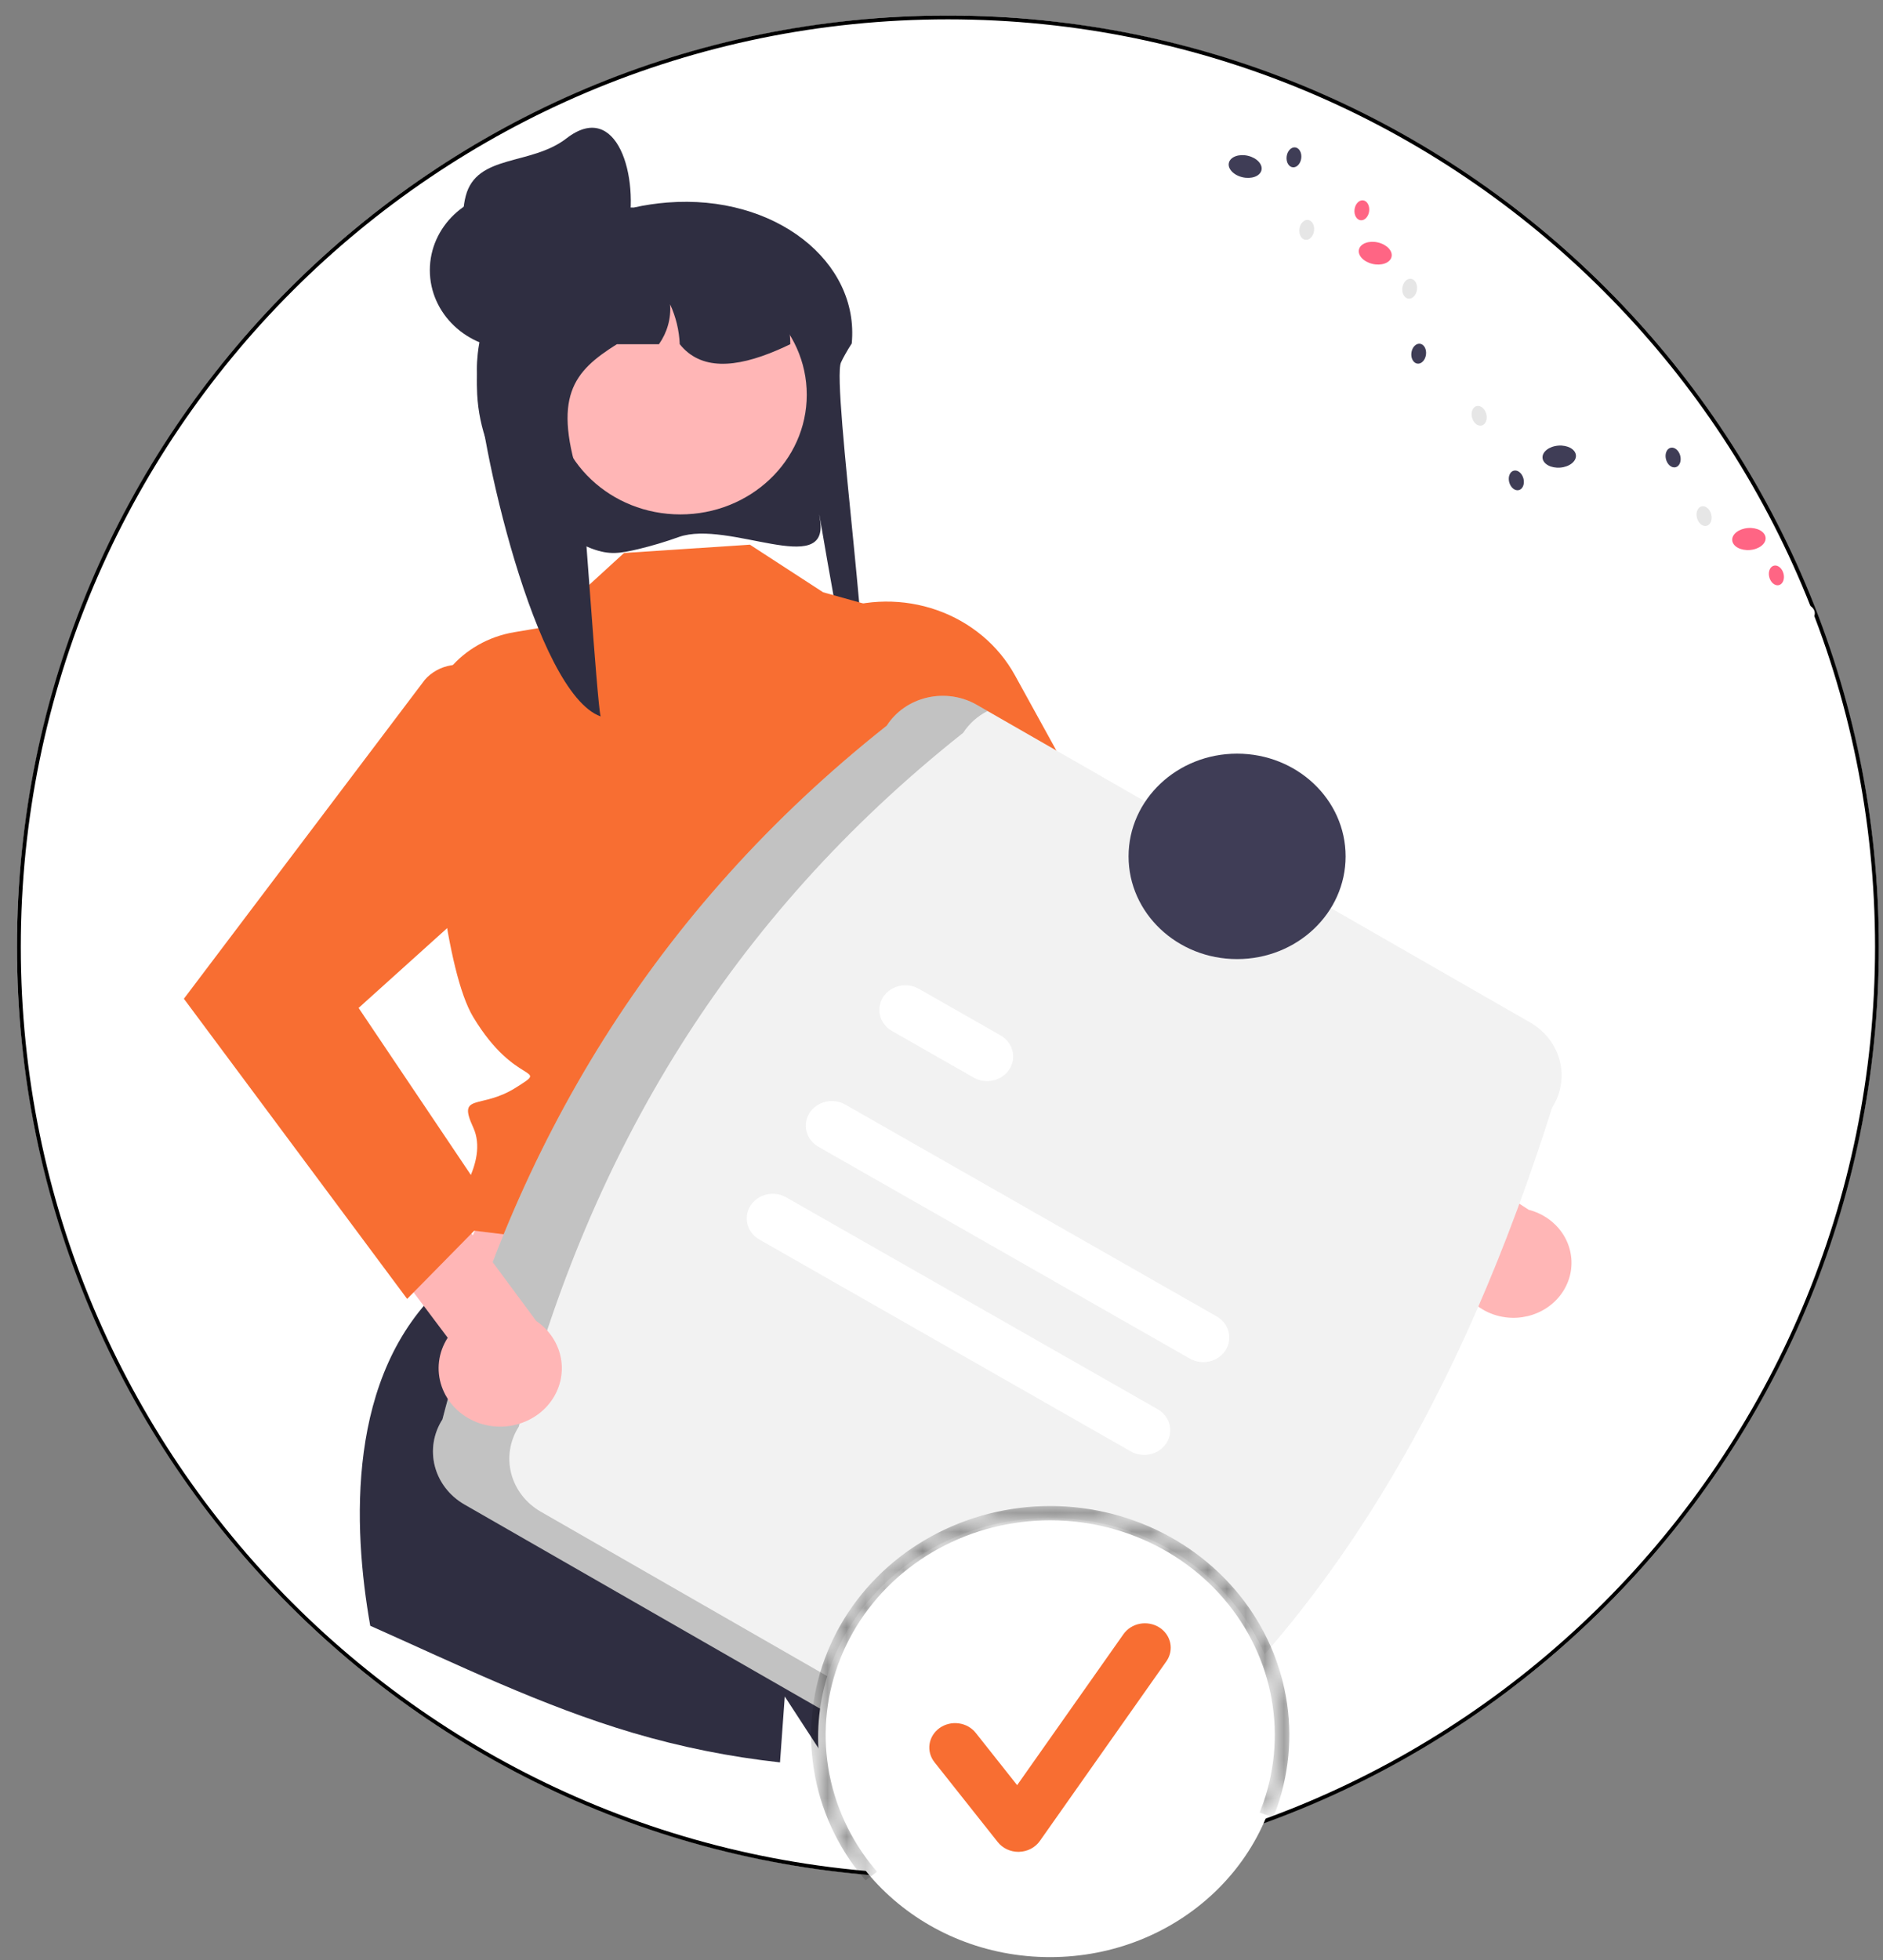 <svg width="99" height="103" viewBox="0 0 99 103" fill="none" xmlns="http://www.w3.org/2000/svg">
<rect x="0" y="0" width="99" height="103" fill="#808080" stroke="none"/>
<ellipse cx="49.837" cy="49.762" rx="48.944" ry="48.945" fill="white"/>
<path d="M98.682 49.762C98.682 76.738 76.813 98.607 49.837 98.607C22.861 98.607 0.993 76.738 0.993 49.762C0.993 22.786 22.861 0.917 49.837 0.917C76.813 0.917 98.682 22.786 98.682 49.762Z" stroke="black" stroke-width="0.2"/>
<path d="M35.698 28.217C34.999 28.469 34.286 28.682 33.562 28.856C32.605 29.077 32.064 29.179 31.141 28.84C31.108 28.828 31.077 28.816 31.048 28.805C29.297 28.1 27.801 26.93 26.741 25.435C25.68 23.941 25.102 22.186 25.077 20.387C25.072 20.325 25.072 20.26 25.072 20.197C25.071 19.892 25.087 19.587 25.118 19.283C25.159 18.87 25.229 18.459 25.327 18.055L25.318 18.053C24.57 17.329 24.283 16.338 24.378 15.343C24.443 14.667 24.67 14.015 25.04 13.435C25.411 12.855 25.916 12.361 26.517 11.992C27.459 11.432 28.521 11.077 29.626 10.954C29.923 10.922 30.222 10.905 30.52 10.905H33.327C33.907 10.776 34.495 10.689 35.089 10.642H35.093C40.742 10.199 45.196 13.742 44.781 18.053C44.778 18.058 44.773 18.062 44.77 18.067C44.65 18.253 44.544 18.428 44.45 18.596C44.359 18.753 44.282 18.903 44.216 19.046C43.701 20.148 46.15 37.244 45.272 37.503C44.772 37.651 42.756 24.929 43.117 27.348C43.573 30.383 38.3 27.307 35.698 28.217Z" fill="#2F2E41"/>
<path d="M44.207 59.123L52.037 74.906L21.917 72.02L28.204 56.868L44.207 59.123Z" fill="#FFB6B6"/>
<path d="M59.925 90.767C54.687 92.417 49.167 93.116 43.656 92.829L41.259 89.151C41.259 89.151 41.158 90.521 41.009 92.615C38.385 92.327 35.795 91.808 33.274 91.063C28.492 89.648 24.01 87.456 19.466 85.435C18.546 80.244 18.201 72.239 23.289 67.58L50.674 72.328C50.674 72.328 55.068 75.438 53.893 76.551C52.717 77.664 52.535 77.491 53.307 78.222C54.08 78.953 55.748 79.93 55.766 80.569C55.772 80.818 57.645 85.343 59.925 90.767Z" fill="#2F2E41"/>
<path d="M39.425 28.623L32.808 29.06L28.532 32.97L27.034 33.223C25.688 33.45 24.477 34.136 23.63 35.153C22.783 36.169 22.36 37.443 22.441 38.735C22.748 43.673 23.438 51.053 24.88 53.447C27.115 57.159 28.962 55.994 27.115 57.159C25.269 58.324 24.029 57.408 24.88 59.249C25.73 61.09 23.73 63.451 23.73 63.451L22.934 64.204L23.779 64.532L50.689 67.845C50.689 67.845 48.362 57.946 49.817 55.514C51.272 53.082 54.801 45.732 51.652 42.855L48.573 32.603L43.277 31.125L39.425 28.623Z" fill="#F86E32"/>
<path d="M79.476 69.251C79.033 69.238 78.599 69.134 78.203 68.946C77.807 68.758 77.458 68.492 77.182 68.164C76.906 67.836 76.708 67.456 76.602 67.049C76.497 66.641 76.486 66.218 76.57 65.806L63.947 57.717L65.454 53.863L80.372 63.575C81.093 63.761 81.717 64.191 82.126 64.783C82.535 65.376 82.699 66.09 82.589 66.79C82.478 67.489 82.1 68.126 81.527 68.58C80.953 69.034 80.223 69.273 79.476 69.251Z" fill="#FFB6B6"/>
<path d="M43.822 32.119L41.988 32.806L51.773 50.889L72.029 63.953L74.949 59.284L59.529 46.681L53.356 35.479C52.487 33.903 51.032 32.687 49.271 32.066C47.51 31.445 45.569 31.464 43.822 32.119Z" fill="#F86E32"/>
<path d="M35.772 27.033C39.441 27.033 42.416 24.218 42.416 20.746C42.416 17.274 39.441 14.46 35.772 14.46C32.103 14.46 29.129 17.274 29.129 20.746C29.129 24.218 32.103 27.033 35.772 27.033Z" fill="#FFB6B6"/>
<path d="M41.55 18.088C41.439 18.143 41.33 18.194 41.219 18.245C41.103 18.297 40.988 18.35 40.871 18.399C38.648 19.353 36.837 19.459 35.738 18.088C35.708 17.366 35.536 16.656 35.232 15.994C35.286 16.734 35.08 17.47 34.645 18.088H32.433C30.154 19.519 28.985 20.834 30.567 25.532C30.67 25.84 31.376 36.806 31.577 37.649C28.128 36.397 25.152 23.103 25.077 19.6C25.072 19.544 25.072 19.484 25.072 19.426C25.071 19.145 25.087 18.865 25.118 18.586C25.159 18.205 25.229 17.827 25.327 17.456L25.318 17.454C24.967 17.137 24.699 16.746 24.536 16.314C24.373 15.881 24.319 15.418 24.378 14.962C24.957 14.245 25.673 13.637 26.489 13.171C27.231 12.831 28.005 12.556 28.8 12.35C28.82 12.346 28.837 12.341 28.857 12.337C29.1 12.274 29.349 12.217 29.599 12.168C30.112 12.066 30.632 11.992 31.154 11.945C31.193 11.944 31.23 11.941 31.264 11.941C31.473 11.941 31.678 11.994 31.858 12.095C31.859 12.095 31.859 12.097 31.862 12.097C32.035 12.194 32.178 12.332 32.278 12.498C32.378 12.663 32.431 12.85 32.433 13.04H34.898C34.989 13.04 35.079 13.043 35.17 13.047C38.603 13.177 41.362 14.566 41.539 17.759C41.547 17.869 41.55 17.977 41.55 18.088Z" fill="#2F2E41"/>
<path d="M26.976 18.34C29.393 18.34 31.353 16.486 31.353 14.199C31.353 11.911 29.393 10.057 26.976 10.057C24.559 10.057 22.599 11.911 22.599 14.199C22.599 16.486 24.559 18.34 26.976 18.34Z" fill="#2F2E41"/>
<path d="M32.985 12.284C32.488 14.522 30.035 15.861 27.688 15.313C26.561 15.05 25.59 14.374 24.99 13.434C24.389 12.494 24.208 11.367 24.486 10.301C25.065 8.08 27.913 8.72 29.784 7.271C32.429 5.221 33.656 9.265 32.985 12.284Z" fill="#2F2E41"/>
<path d="M23.261 74.591C26.991 60.197 34.382 47.825 46.623 38.132C47.097 37.395 47.861 36.865 48.746 36.66C49.632 36.454 50.568 36.59 51.348 37.036L80.448 53.731C81.228 54.179 81.787 54.902 82.004 55.74C82.222 56.578 82.078 57.464 81.606 58.202C76.934 72.972 69.936 85.788 58.244 94.661C57.77 95.399 57.006 95.928 56.121 96.134C55.235 96.339 54.299 96.204 53.519 95.757L24.419 79.062C23.639 78.614 23.08 77.891 22.863 77.053C22.645 76.215 22.789 75.33 23.261 74.591Z" fill="#F2F2F2"/>
<path opacity="0.2" d="M28.433 79.442C27.653 78.994 27.094 78.271 26.877 77.433C26.66 76.595 26.803 75.71 27.275 74.971C31.005 60.577 38.396 48.205 50.637 38.512C50.951 38.029 51.394 37.633 51.921 37.365L51.348 37.036C50.568 36.59 49.632 36.454 48.746 36.66C47.861 36.865 47.097 37.395 46.623 38.132C34.382 47.825 26.991 60.197 23.261 74.591C22.789 75.33 22.645 76.215 22.863 77.053C23.08 77.891 23.639 78.614 24.419 79.062L53.519 95.757C54.036 96.052 54.628 96.212 55.232 96.221C55.836 96.23 56.433 96.088 56.96 95.809L28.433 79.442Z" fill="black"/>
<path d="M62.56 71.399L43.026 60.263C42.716 60.085 42.493 59.798 42.406 59.465C42.319 59.132 42.375 58.78 42.562 58.486C42.749 58.193 43.052 57.981 43.404 57.898C43.756 57.815 44.128 57.868 44.439 58.045L63.972 69.181C64.281 69.359 64.504 69.646 64.591 69.978C64.677 70.311 64.621 70.663 64.434 70.956C64.247 71.25 63.945 71.461 63.593 71.544C63.242 71.627 62.87 71.575 62.56 71.399Z" fill="white"/>
<path d="M51.196 56.631L46.899 54.181C46.588 54.005 46.363 53.719 46.274 53.386C46.186 53.053 46.241 52.7 46.427 52.405C46.614 52.111 46.916 51.898 47.268 51.815C47.62 51.731 47.992 51.783 48.304 51.959L48.311 51.963L52.609 54.413C52.918 54.591 53.141 54.878 53.227 55.211C53.314 55.543 53.258 55.895 53.071 56.188C52.884 56.482 52.582 56.693 52.23 56.776C51.879 56.859 51.507 56.807 51.196 56.631Z" fill="white"/>
<path d="M59.455 76.275L39.922 65.138C39.611 64.961 39.387 64.675 39.3 64.342C39.212 64.009 39.268 63.656 39.455 63.362C39.642 63.068 39.944 62.856 40.296 62.773C40.648 62.69 41.02 62.742 41.331 62.919L41.334 62.92L60.867 74.057C61.177 74.234 61.399 74.521 61.486 74.854C61.573 75.187 61.516 75.538 61.329 75.832C61.142 76.125 60.84 76.337 60.489 76.42C60.138 76.503 59.766 76.451 59.455 76.275Z" fill="white"/>
<path d="M65.04 50.401C68.191 50.401 70.746 47.984 70.746 45.003C70.746 42.021 68.191 39.605 65.04 39.605C61.889 39.605 59.335 42.021 59.335 45.003C59.335 47.984 61.889 50.401 65.04 50.401Z" fill="#3F3D56"/>
<path d="M55.206 102.848C61.94 102.848 67.4 97.682 67.4 91.31C67.4 84.937 61.94 79.772 55.206 79.772C48.471 79.772 43.012 84.937 43.012 91.31C43.012 97.682 48.471 102.848 55.206 102.848Z" fill="white"/>
<mask id="path-20-inside-1_44_1770" fill="white">
<path d="M45.537 98.546C44.192 96.93 43.313 95.005 42.987 92.964C42.661 90.922 42.899 88.834 43.678 86.908C44.457 84.981 45.75 83.284 47.428 81.983C49.105 80.683 51.11 79.825 53.241 79.495C55.373 79.166 57.558 79.376 59.578 80.104C61.599 80.832 63.385 82.054 64.759 83.648C66.133 85.241 67.047 87.151 67.41 89.187C67.773 91.223 67.573 93.314 66.829 95.253L66.488 95.134C67.21 93.252 67.404 91.222 67.052 89.245C66.699 87.269 65.812 85.415 64.479 83.869C63.145 82.322 61.411 81.136 59.45 80.429C57.489 79.722 55.368 79.519 53.299 79.839C51.23 80.159 49.285 80.991 47.656 82.253C46.028 83.515 44.773 85.163 44.017 87.033C43.261 88.903 43.03 90.929 43.346 92.911C43.663 94.893 44.516 96.761 45.822 98.33L45.537 98.546Z"/>
</mask>
<path d="M45.537 98.546C44.192 96.93 43.313 95.005 42.987 92.964C42.661 90.922 42.899 88.834 43.678 86.908C44.457 84.981 45.75 83.284 47.428 81.983C49.105 80.683 51.11 79.825 53.241 79.495C55.373 79.166 57.558 79.376 59.578 80.104C61.599 80.832 63.385 82.054 64.759 83.648C66.133 85.241 67.047 87.151 67.41 89.187C67.773 91.223 67.573 93.314 66.829 95.253L66.488 95.134C67.21 93.252 67.404 91.222 67.052 89.245C66.699 87.269 65.812 85.415 64.479 83.869C63.145 82.322 61.411 81.136 59.45 80.429C57.489 79.722 55.368 79.519 53.299 79.839C51.23 80.159 49.285 80.991 47.656 82.253C46.028 83.515 44.773 85.163 44.017 87.033C43.261 88.903 43.03 90.929 43.346 92.911C43.663 94.893 44.516 96.761 45.822 98.33L45.537 98.546Z" stroke="black" stroke-width="0.4" mask="url(#path-20-inside-1_44_1770)"/>
<path d="M53.542 97.316C53.332 97.316 53.124 97.269 52.936 97.18C52.747 97.091 52.584 96.962 52.457 96.802L49.13 92.605C49.023 92.47 48.946 92.317 48.901 92.153C48.857 91.99 48.847 91.82 48.872 91.653C48.897 91.486 48.957 91.326 49.048 91.18C49.138 91.035 49.258 90.909 49.401 90.807C49.544 90.706 49.706 90.632 49.879 90.591C50.051 90.549 50.231 90.54 50.407 90.564C50.584 90.588 50.754 90.644 50.907 90.73C51.06 90.816 51.194 90.93 51.301 91.065L53.477 93.811L59.067 85.877C59.166 85.737 59.293 85.616 59.441 85.522C59.589 85.428 59.755 85.363 59.93 85.33C60.105 85.297 60.284 85.297 60.459 85.33C60.634 85.362 60.8 85.427 60.948 85.521C61.096 85.614 61.224 85.734 61.323 85.874C61.422 86.014 61.491 86.172 61.526 86.337C61.561 86.502 61.561 86.672 61.526 86.838C61.492 87.003 61.423 87.16 61.325 87.301L54.671 96.744C54.551 96.915 54.389 97.056 54.199 97.155C54.009 97.255 53.797 97.309 53.58 97.315C53.567 97.315 53.555 97.316 53.542 97.316Z" fill="#F86E32"/>
<path d="M94.587 32.84C95.072 32.801 95.441 32.51 95.412 32.191C95.383 31.872 94.967 31.646 94.483 31.685C93.998 31.724 93.629 32.014 93.657 32.333C93.686 32.652 94.102 32.879 94.587 32.84Z" fill="white"/>
<path d="M82.03 24.573C82.515 24.534 82.884 24.243 82.855 23.924C82.826 23.605 82.41 23.379 81.926 23.418C81.441 23.457 81.072 23.747 81.1 24.066C81.129 24.385 81.546 24.612 82.03 24.573Z" fill="#3F3D56"/>
<path d="M92.003 28.903C92.487 28.864 92.857 28.574 92.828 28.255C92.799 27.936 92.383 27.709 91.898 27.748C91.414 27.788 91.044 28.078 91.073 28.397C91.102 28.716 91.518 28.943 92.003 28.903Z" fill="#FF6584"/>
<path d="M89.716 27.636C89.924 27.591 90.038 27.325 89.971 27.041C89.903 26.758 89.679 26.564 89.47 26.608C89.262 26.653 89.148 26.919 89.215 27.203C89.283 27.486 89.507 27.68 89.716 27.636Z" fill="#E6E6E6"/>
<path d="M88.088 24.556C88.296 24.512 88.41 24.246 88.343 23.962C88.275 23.678 88.051 23.485 87.842 23.529C87.634 23.574 87.519 23.84 87.587 24.123C87.655 24.407 87.879 24.601 88.088 24.556Z" fill="#3F3D56"/>
<path d="M77.891 22.364C78.099 22.319 78.213 22.053 78.145 21.77C78.078 21.486 77.854 21.292 77.645 21.337C77.437 21.381 77.323 21.647 77.39 21.931C77.458 22.215 77.682 22.409 77.891 22.364Z" fill="#E6E6E6"/>
<path d="M93.518 30.751C93.727 30.706 93.841 30.44 93.773 30.156C93.705 29.873 93.481 29.679 93.273 29.724C93.064 29.768 92.95 30.034 93.018 30.318C93.085 30.602 93.309 30.795 93.518 30.751Z" fill="#FF6584"/>
<path d="M79.844 25.758C80.053 25.713 80.167 25.447 80.1 25.164C80.032 24.88 79.808 24.686 79.599 24.731C79.391 24.775 79.276 25.041 79.344 25.325C79.412 25.609 79.636 25.803 79.844 25.758Z" fill="#3F3D56"/>
<path d="M72.077 8.991C72.16 8.68 71.846 8.337 71.374 8.224C70.903 8.111 70.453 8.271 70.37 8.581C70.287 8.892 70.602 9.235 71.073 9.348C71.545 9.461 71.994 9.301 72.077 8.991Z" fill="white"/>
<path d="M66.32 8.955C66.403 8.645 66.089 8.301 65.617 8.188C65.146 8.075 64.696 8.235 64.613 8.546C64.53 8.856 64.845 9.199 65.316 9.312C65.788 9.425 66.237 9.265 66.32 8.955Z" fill="#3F3D56"/>
<path d="M73.158 13.51C73.241 13.199 72.926 12.856 72.455 12.743C71.983 12.63 71.534 12.79 71.451 13.1C71.367 13.411 71.682 13.754 72.154 13.867C72.625 13.98 73.075 13.82 73.158 13.51Z" fill="#FF6584"/>
<path d="M74.5 15.213C74.534 14.924 74.389 14.672 74.177 14.649C73.964 14.627 73.764 14.843 73.73 15.132C73.696 15.421 73.841 15.674 74.053 15.696C74.266 15.718 74.466 15.502 74.5 15.213Z" fill="#E6E6E6"/>
<path d="M74.973 18.627C75.007 18.338 74.863 18.086 74.65 18.063C74.438 18.041 74.238 18.257 74.204 18.546C74.17 18.835 74.314 19.087 74.527 19.11C74.739 19.133 74.939 18.916 74.973 18.627Z" fill="#3F3D56"/>
<path d="M69.087 12.121C69.121 11.832 68.977 11.58 68.764 11.557C68.552 11.535 68.352 11.751 68.318 12.04C68.284 12.329 68.428 12.582 68.641 12.604C68.853 12.627 69.053 12.411 69.087 12.121Z" fill="#E6E6E6"/>
<path d="M71.985 11.092C72.019 10.803 71.874 10.551 71.662 10.528C71.449 10.506 71.249 10.722 71.215 11.011C71.181 11.3 71.326 11.552 71.538 11.575C71.751 11.597 71.951 11.381 71.985 11.092Z" fill="#FF6584"/>
<path d="M68.415 8.309C68.449 8.02 68.305 7.768 68.092 7.745C67.88 7.723 67.68 7.939 67.646 8.228C67.612 8.517 67.756 8.77 67.969 8.792C68.181 8.815 68.381 8.599 68.415 8.309Z" fill="#3F3D56"/>
<path d="M25.075 74.743C24.64 74.574 24.249 74.318 23.929 73.993C23.609 73.667 23.368 73.28 23.222 72.857C23.076 72.434 23.028 71.987 23.083 71.545C23.137 71.104 23.293 70.679 23.538 70.299L14.164 57.831L17.171 54.53L28.19 69.416C28.834 69.854 29.286 70.5 29.46 71.233C29.634 71.965 29.517 72.732 29.133 73.388C28.749 74.045 28.124 74.546 27.376 74.795C26.628 75.045 25.809 75.026 25.075 74.743Z" fill="#FFB6B6"/>
<path d="M25.29 35.232C24.816 34.968 24.258 34.873 23.716 34.963C23.174 35.053 22.684 35.323 22.334 35.725L9.668 52.485L21.406 68.259L25.998 63.591L18.854 52.968L28.349 44.414C29.129 42.796 29.249 40.963 28.684 39.267C28.119 37.571 26.91 36.134 25.29 35.232Z" fill="#F86E32"/>
</svg>
